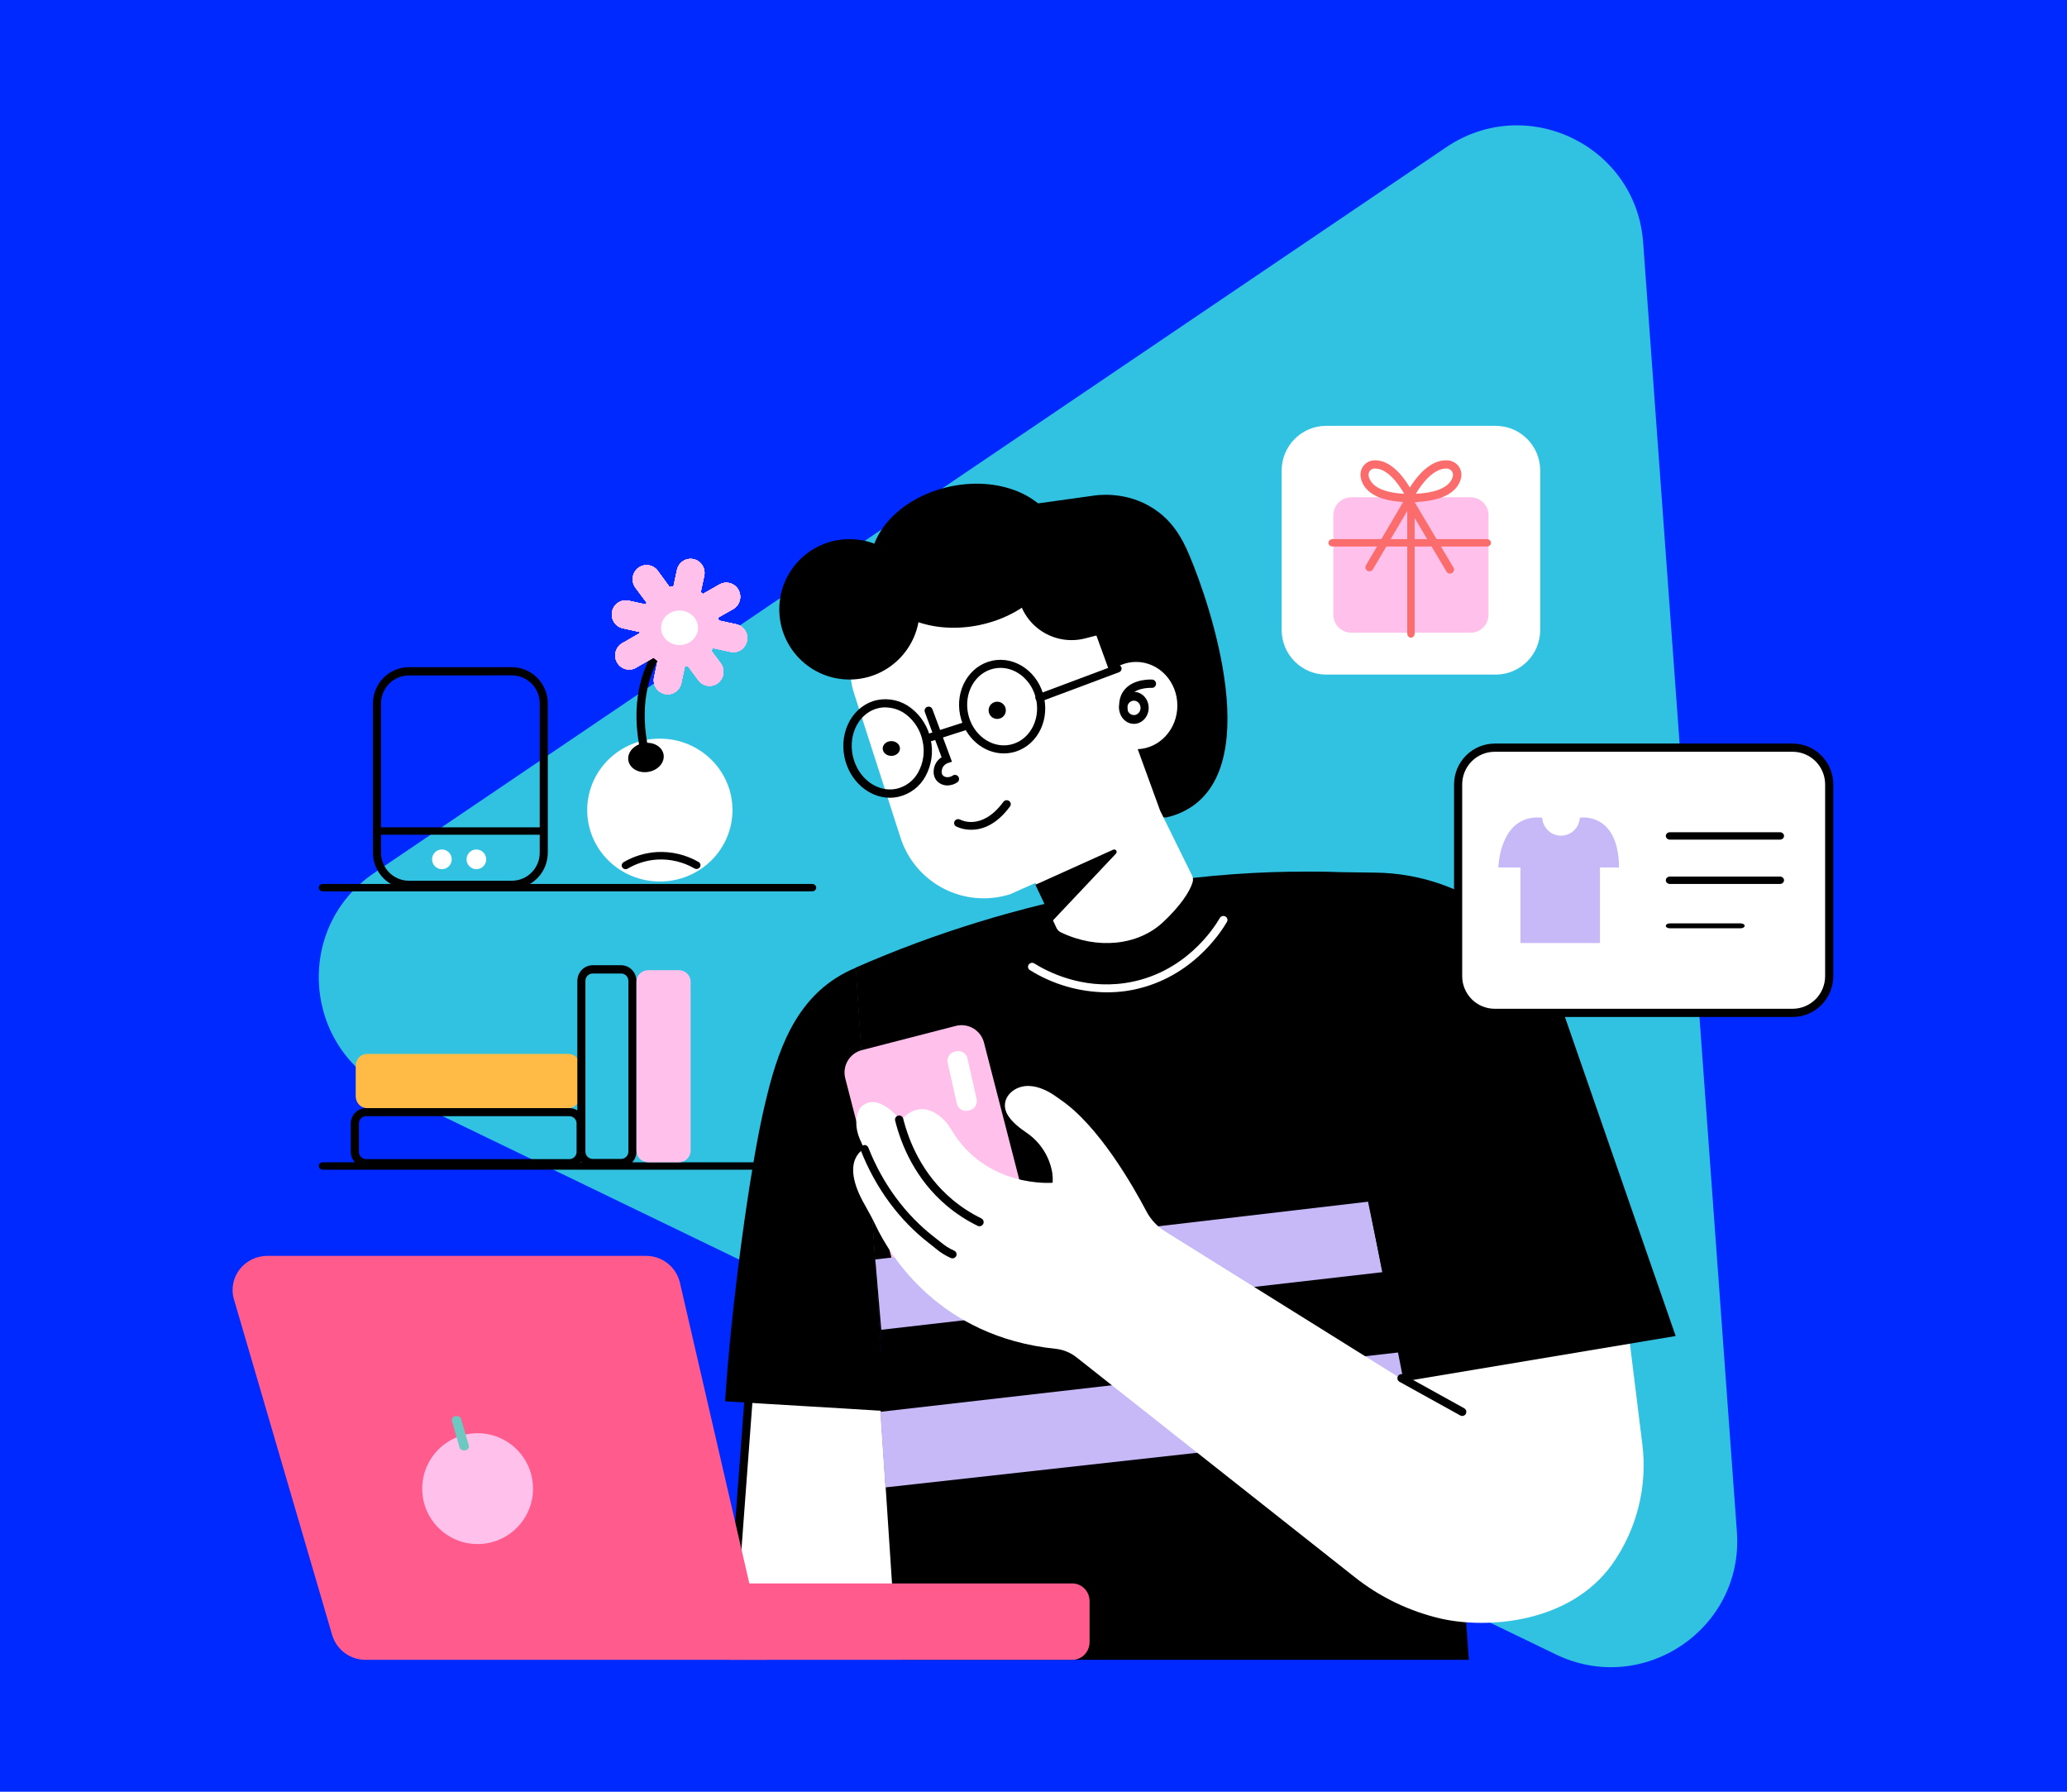 <svg width="870" height="754" viewBox="0 0 870 754" fill="none" xmlns="http://www.w3.org/2000/svg">
<g clip-path="url(#clip0_103_2)">
<path d="M870 0H0V754H870V0Z" fill="#0029FF"/>
<g filter="url(#filter0_d_103_2)">
<path d="M731.057 644.623L691.6 102.032C688.644 61.3 642.623 39.035 608.717 61.969L157.502 367.352C123.622 390.277 127.325 441.194 164.161 459.01L654.833 696.209C691.669 714.016 734.013 685.355 731.057 644.623Z" fill="#31C2E1"/>
<path d="M490.848 344.005C461.01 343.023 436.08 320.154 431.86 289.89L421.285 214.017L461.053 208.472C464.058 208.119 476.605 206.974 487.86 215.687C492.347 219.131 496.11 223.832 499.348 230.824C505.694 244.514 532.528 315.471 503.18 338.322C499.54 341.104 495.328 343.045 490.848 344.005V344.005Z" fill="black"/>
<path d="M618.223 698.49H379.422L360.131 407.199C393.786 392.445 429.028 381.627 465.157 374.958C516.784 365.435 557.673 365.082 594.629 369.675C602.502 479.59 610.324 588.687 618.223 698.49Z" fill="black"/>
<path d="M488.284 341.108L478.871 315.274C488.138 314.898 495.549 306.846 495.549 296.928C495.549 286.779 487.779 278.555 478.195 278.555C474.087 278.565 470.127 280.088 467.071 282.834L449.358 234.135L376.725 257.53C373.36 258.613 370.242 260.348 367.548 262.637C364.854 264.925 362.637 267.722 361.024 270.867C359.411 274.012 358.433 277.444 358.146 280.967C357.86 284.49 358.27 288.035 359.354 291.4L379.035 352.558C382.031 361.822 388.576 369.521 397.237 373.969C405.898 378.417 415.969 379.25 425.244 376.287L435.812 371.564L444.651 390.441C445.03 391.273 445.687 391.947 446.508 392.349C461.86 399.717 479.025 397.92 489.525 388.07C496.807 381.276 500.837 375.166 501.992 371.178C502.252 370.24 502.151 369.239 501.71 368.372L488.284 341.108Z" fill="white"/>
<path d="M435.797 372.33L468.548 357.565C468.765 357.471 469.008 357.454 469.237 357.515C469.466 357.577 469.666 357.714 469.805 357.904C469.944 358.094 470.013 358.325 470 358.558C469.987 358.792 469.894 359.015 469.736 359.189L442.994 387.538L435.797 372.33Z" fill="black"/>
<path d="M477.266 304.617C476.035 304.619 474.831 304.225 473.807 303.486C472.783 302.746 471.985 301.694 471.513 300.463C471.041 299.231 470.917 297.876 471.157 296.568C471.397 295.26 471.989 294.059 472.86 293.116C473.73 292.173 474.839 291.531 476.046 291.272C477.253 291.012 478.504 291.146 479.641 291.657C480.778 292.169 481.749 293.034 482.432 294.143C483.114 295.252 483.478 296.556 483.476 297.889C483.474 299.673 482.819 301.383 481.655 302.644C480.49 303.905 478.912 304.615 477.266 304.617ZM477.266 294.859C476.712 294.857 476.17 295.033 475.709 295.365C475.248 295.697 474.888 296.17 474.675 296.723C474.462 297.277 474.406 297.886 474.513 298.475C474.62 299.063 474.885 299.604 475.276 300.029C475.667 300.454 476.165 300.743 476.708 300.861C477.251 300.979 477.814 300.919 478.326 300.69C478.837 300.461 479.275 300.072 479.582 299.574C479.89 299.075 480.054 298.489 480.054 297.889C480.052 297.088 479.758 296.32 479.236 295.753C478.713 295.185 478.005 294.864 477.266 294.859V294.859Z" fill="black"/>
<path d="M472.873 300.471C472.448 300.474 472.036 300.318 471.718 300.032C471.399 299.747 471.196 299.353 471.147 298.925C470.715 295.142 471.57 292.076 473.684 289.822C477.671 285.558 484.662 285.96 484.964 285.978C485.422 286.007 485.85 286.218 486.153 286.567C486.457 286.915 486.611 287.371 486.582 287.834C486.554 288.298 486.345 288.73 486.001 289.038C485.657 289.345 485.206 289.501 484.748 289.472V289.472C484.688 289.472 479.044 289.166 476.178 292.242C474.789 293.736 474.262 295.789 474.582 298.523C474.608 298.751 474.59 298.983 474.528 299.204C474.466 299.425 474.361 299.632 474.22 299.812C474.079 299.992 473.904 300.142 473.705 300.254C473.507 300.366 473.288 300.437 473.063 300.463L472.873 300.471Z" fill="black"/>
<path d="M408.789 349.186C406.568 349.214 404.373 348.728 402.387 347.767C402.014 347.538 401.746 347.177 401.641 346.761C401.536 346.346 401.6 345.907 401.822 345.536C402.043 345.165 402.404 344.892 402.83 344.773C403.255 344.653 403.711 344.698 404.103 344.896C404.489 345.112 413.319 349.726 422.364 337.386C422.636 337.05 423.031 336.828 423.467 336.767C423.903 336.705 424.348 336.808 424.707 337.055C425.067 337.301 425.315 337.672 425.4 338.091C425.484 338.51 425.399 338.944 425.161 339.303C419.3 347.319 413.199 349.186 408.789 349.186Z" fill="black"/>
<path d="M419.731 302.544C421.734 302.544 423.358 300.92 423.358 298.917C423.358 296.913 421.734 295.289 419.731 295.289C417.727 295.289 416.103 296.913 416.103 298.917C416.103 300.92 417.727 302.544 419.731 302.544Z" fill="black"/>
<path d="M375.161 318.092C377.164 318.092 378.788 316.7 378.788 314.983C378.788 313.265 377.164 311.873 375.161 311.873C373.157 311.873 371.533 313.265 371.533 314.983C371.533 316.7 373.157 318.092 375.161 318.092Z" fill="black"/>
<path d="M374.572 335.712C365.761 335.712 357.581 328.699 355.459 318.719C353.074 307.476 359.273 296.64 369.277 294.582C371.751 294.096 374.303 294.148 376.755 294.735C379.206 295.322 381.499 296.43 383.472 297.98C387.75 301.277 390.682 305.984 391.731 311.238V311.238C392.901 316.467 392.127 321.937 389.548 326.649C388.368 328.848 386.718 330.767 384.71 332.273C382.702 333.779 380.385 334.834 377.922 335.367C376.82 335.596 375.698 335.712 374.572 335.712V335.712ZM372.652 297.66C371.769 297.661 370.887 297.751 370.022 297.928C361.912 299.606 356.932 308.592 358.922 317.975C360.912 327.358 369.119 333.62 377.229 331.95C379.199 331.515 381.05 330.661 382.652 329.448C384.254 328.235 385.569 326.693 386.505 324.928C388.679 320.947 389.326 316.326 388.329 311.913V311.913C387.454 307.462 384.982 303.47 381.367 300.67C378.87 298.753 375.799 297.707 372.635 297.695L372.652 297.66Z" fill="black"/>
<path d="M391.871 311.873C391.469 311.87 391.082 311.725 390.778 311.464C390.473 311.202 390.272 310.842 390.21 310.446C390.148 310.051 390.229 309.646 390.439 309.304C390.648 308.963 390.973 308.707 391.354 308.582L406.632 303.662C407.06 303.525 407.525 303.562 407.925 303.766C408.325 303.971 408.627 304.325 408.765 304.751C408.903 305.177 408.866 305.641 408.661 306.04C408.456 306.438 408.101 306.74 407.673 306.877L392.387 311.797C392.219 311.847 392.046 311.872 391.871 311.873V311.873Z" fill="black"/>
<path d="M398.849 330.528C397.978 330.549 397.113 330.378 396.315 330.028C395.516 329.678 394.804 329.156 394.226 328.499C392.475 326.419 392.808 323.556 393.62 321.742C394.196 320.471 395.132 319.401 396.311 318.664L389.288 299.75C389.198 299.537 389.153 299.308 389.153 299.076C389.154 298.845 389.201 298.616 389.292 298.403C389.383 298.19 389.515 297.998 389.681 297.838C389.847 297.679 390.044 297.554 390.259 297.472C390.475 297.391 390.704 297.354 390.934 297.363C391.164 297.373 391.389 297.429 391.597 297.529C391.804 297.628 391.99 297.769 392.142 297.942C392.295 298.116 392.411 298.318 392.483 298.538L400.677 320.547L398.968 321.106C398.477 321.27 398.023 321.532 397.635 321.876C397.246 322.22 396.929 322.64 396.704 323.109C396.397 323.788 396.029 325.318 396.807 326.247C397.584 327.175 399.37 327.45 401.019 326.367C401.399 326.118 401.861 326.03 402.305 326.123C402.749 326.217 403.138 326.484 403.386 326.866C403.634 327.248 403.721 327.713 403.628 328.16C403.535 328.606 403.27 328.998 402.89 329.247C401.695 330.06 400.291 330.505 398.849 330.528V330.528Z" fill="black"/>
<path d="M412.309 263.027C434.062 258.479 448.965 241.734 445.597 225.627C442.229 209.519 421.865 200.149 400.113 204.697C378.36 209.245 363.457 225.99 366.825 242.098C370.193 258.205 390.557 267.576 412.309 263.027Z" fill="black"/>
<path d="M478.294 263.089L456.758 268.648C450.9 270.16 444.677 269.297 439.459 266.249C434.241 263.201 430.455 258.218 428.934 252.396L424.395 235.034L468.058 223.77L478.294 263.089Z" fill="black"/>
<path d="M357.54 285.96C373.855 285.96 387.08 272.735 387.08 256.42C387.08 240.105 373.855 226.879 357.54 226.879C341.225 226.879 327.999 240.105 327.999 256.42C327.999 272.735 341.225 285.96 357.54 285.96Z" fill="black"/>
<path d="M437.563 295.289C437.154 295.292 436.756 295.161 436.44 294.919C436.123 294.677 435.907 294.339 435.829 293.963C435.751 293.588 435.816 293.199 436.012 292.864C436.209 292.528 436.525 292.268 436.905 292.127L469.72 279.841C470.148 279.695 470.619 279.71 471.035 279.883C471.451 280.057 471.779 280.374 471.948 280.769C472.118 281.164 472.117 281.605 471.945 281.999C471.772 282.393 471.443 282.709 471.026 282.88L438.211 295.166C438.005 295.245 437.785 295.287 437.563 295.289V295.289Z" fill="black"/>
<path d="M316.762 569.963L309.342 669.84L311.937 694.343H378.788L370.834 573.45L316.762 569.963Z" fill="white"/>
<path d="M380.861 696.416H310.074L307.269 670.106L314.89 567.89L372.616 571.592L380.861 696.416ZM313.145 692.98H377.209L369.4 574.821L318.08 571.523L310.733 670.055L313.145 692.98Z" fill="black"/>
<path d="M360.263 407.231C357.387 408.402 354.622 409.829 351.998 411.493C332.387 423.933 325.921 446.789 320.962 469.095C315.687 492.795 307.919 547.358 305.196 589.696C326.469 591.065 351.305 592.434 372.569 593.802L360.263 407.231Z" fill="black"/>
<path d="M341.829 492.225H135.889C135.433 492.225 134.996 492.061 134.674 491.77C134.352 491.478 134.171 491.083 134.171 490.67C134.171 490.258 134.352 489.862 134.674 489.571C134.996 489.279 135.433 489.115 135.889 489.115H341.829C342.285 489.115 342.722 489.279 343.044 489.571C343.366 489.862 343.547 490.258 343.547 490.67C343.547 491.083 343.366 491.478 343.044 491.77C342.722 492.061 342.285 492.225 341.829 492.225Z" fill="black"/>
<path d="M239.621 491.188H154.139C152.416 491.184 150.766 490.505 149.549 489.3C148.332 488.095 147.648 486.462 147.646 484.759V472.733C147.648 471.031 148.333 469.399 149.55 468.195C150.767 466.992 152.417 466.315 154.139 466.312H239.621C241.343 466.315 242.993 466.992 244.21 468.195C245.427 469.399 246.112 471.031 246.114 472.733V484.759C246.112 486.462 245.428 488.095 244.211 489.3C242.994 490.505 241.344 491.184 239.621 491.188V491.188ZM154.139 469.709C153.328 469.712 152.552 470.031 151.979 470.598C151.406 471.164 151.083 471.932 151.081 472.733V484.759C151.081 485.562 151.403 486.332 151.976 486.9C152.549 487.469 153.327 487.789 154.139 487.791H239.621C240.433 487.789 241.211 487.469 241.784 486.9C242.357 486.332 242.679 485.562 242.679 484.759V472.733C242.677 471.932 242.354 471.164 241.781 470.598C241.208 470.031 240.432 469.712 239.621 469.709H154.139Z" fill="black"/>
<path d="M239.293 443.509H154.467C151.844 443.509 149.719 445.758 149.719 448.531V461.29C149.719 464.064 151.844 466.312 154.467 466.312H239.293C241.916 466.312 244.041 464.064 244.041 461.29V448.531C244.041 445.758 241.916 443.509 239.293 443.509Z" fill="#FFBB45"/>
<path d="M261.452 491.188H249.426C247.722 491.186 246.089 490.49 244.885 489.253C243.681 488.016 243.005 486.34 243.005 484.592V412.791C243.007 411.044 243.684 409.369 244.887 408.132C246.091 406.896 247.723 406.199 249.426 406.195H261.452C263.156 406.197 264.79 406.893 265.996 408.129C267.201 409.366 267.879 411.042 267.881 412.791V484.592C267.879 486.341 267.201 488.017 265.996 489.254C264.79 490.49 263.156 491.186 261.452 491.188ZM249.426 409.68C248.623 409.683 247.854 410.011 247.287 410.594C246.72 411.178 246.402 411.968 246.402 412.791V484.592C246.402 485.416 246.72 486.205 247.287 486.789C247.854 487.372 248.623 487.7 249.426 487.703H261.452C262.256 487.703 263.027 487.375 263.596 486.792C264.165 486.208 264.484 485.417 264.484 484.592V412.791C264.484 411.966 264.165 411.175 263.596 410.591C263.027 410.008 262.256 409.68 261.452 409.68H249.426Z" fill="black"/>
<path d="M285.662 408.268H272.903C270.13 408.268 267.881 410.423 267.881 413.082V484.301C267.881 486.96 270.13 489.115 272.903 489.115H285.662C288.436 489.115 290.684 486.96 290.684 484.301V413.082C290.684 410.423 288.436 408.268 285.662 408.268Z" fill="#FFC1EB"/>
<path d="M465.71 417.596C454.285 417.49 443.125 414.256 433.528 408.269C433.328 408.154 433.155 408.002 433.018 407.821C432.882 407.64 432.784 407.435 432.732 407.217C432.679 406.998 432.673 406.772 432.713 406.552C432.753 406.331 432.839 406.121 432.966 405.933C433.092 405.746 433.257 405.585 433.449 405.46C433.642 405.335 433.858 405.249 434.086 405.207C434.314 405.165 434.548 405.168 434.774 405.215C435.001 405.263 435.215 405.354 435.405 405.484C440.751 408.809 455.155 416.382 473.484 413.697C498.685 410.014 511.168 390.246 513.415 386.322C513.637 385.936 514.008 385.651 514.447 385.529C514.886 385.408 515.358 385.46 515.757 385.673C516.157 385.887 516.452 386.246 516.578 386.67C516.704 387.094 516.65 387.549 516.429 387.935C514.044 392.091 500.794 413.065 474.001 417.031C471.256 417.418 468.484 417.607 465.71 417.596V417.596Z" fill="white"/>
<path d="M402.282 431.731L362.776 441.913C357.564 443.256 354.428 448.57 355.771 453.782L376.507 534.236C377.85 539.448 383.164 542.584 388.376 541.24L427.882 531.058C433.094 529.715 436.23 524.401 434.887 519.19L414.151 438.736C412.808 433.524 407.494 430.388 402.282 431.731Z" fill="#FFC1EB"/>
<path d="M402.511 442.416L401.857 442.563C399.74 443.038 398.409 445.138 398.884 447.255L402.731 464.412C403.206 466.529 405.307 467.86 407.423 467.385L408.077 467.238C410.194 466.764 411.525 464.663 411.05 462.547L407.202 445.389C406.728 443.273 404.627 441.942 402.511 442.416Z" fill="white"/>
<path d="M422.515 317.056C413.972 317.056 406.121 310.463 404.13 301.031C401.883 290.362 407.983 280.041 417.731 278.016C427.479 275.99 437.227 283.032 439.474 293.701C441.729 304.362 435.629 314.691 425.881 316.708C424.775 316.94 423.647 317.056 422.515 317.056V317.056ZM421.089 281.058C420.19 281.06 419.294 281.153 418.415 281.338C410.521 282.973 405.6 291.506 407.471 300.336C409.342 309.166 417.27 315.03 425.172 313.395C433.075 311.759 437.987 303.226 436.125 294.396C434.476 286.558 428.043 281.058 421.089 281.058Z" fill="black"/>
<path d="M629.508 179.2H558.221C547.853 179.2 539.448 187.619 539.448 198.005V265.082C539.448 275.468 547.853 283.887 558.221 283.887H629.508C639.877 283.887 648.282 275.468 648.282 265.082V198.005C648.282 187.619 639.877 179.2 629.508 179.2Z" fill="white"/>
<path d="M618.9 209.259H568.83C564.624 209.259 561.215 212.63 561.215 216.79V258.736C561.215 262.895 564.624 266.267 568.83 266.267H618.9C623.106 266.267 626.515 262.895 626.515 258.736V216.79C626.515 212.63 623.106 209.259 618.9 209.259Z" fill="#FFC1EB"/>
<path d="M625.816 229.989H560.878C560.417 229.989 559.976 229.825 559.65 229.534C559.325 229.242 559.142 228.847 559.142 228.434C559.142 228.022 559.325 227.626 559.65 227.335C559.976 227.043 560.417 226.879 560.878 226.879H625.816C626.276 226.879 626.718 227.043 627.043 227.335C627.369 227.626 627.552 228.022 627.552 228.434C627.552 228.847 627.369 229.242 627.043 229.534C626.718 229.825 626.276 229.989 625.816 229.989Z" fill="#FB6D6D"/>
<path d="M596.456 211.332H593.824C578.23 211.332 573.768 205.778 572.761 201.117C572.573 200.263 572.569 199.378 572.747 198.522C572.925 197.666 573.282 196.86 573.794 196.158C574.305 195.457 574.959 194.877 575.71 194.459C576.461 194.041 577.292 193.794 578.145 193.735C588.211 193.033 595.077 208.239 595.364 208.88L596.456 211.332ZM578.797 197.175H578.374C578.01 197.198 577.656 197.304 577.337 197.483C577.018 197.663 576.742 197.913 576.528 198.214C576.305 198.516 576.148 198.863 576.069 199.233C575.99 199.602 575.991 199.985 576.071 200.354C577.011 204.73 582.276 207.329 591.005 207.78C588.566 203.465 583.91 197.175 578.797 197.175V197.175Z" fill="#FB6D6D"/>
<path d="M592.977 211.332H590.237L591.368 208.88C591.669 208.239 598.835 193.025 609.342 193.736C610.233 193.794 611.1 194.041 611.884 194.46C612.668 194.878 613.351 195.457 613.885 196.159C614.419 196.86 614.791 197.666 614.977 198.522C615.164 199.378 615.159 200.263 614.963 201.117C613.902 205.778 609.254 211.332 592.977 211.332ZM608.662 197.175C603.36 197.175 598.464 203.465 595.928 207.797C605.03 207.347 610.527 204.747 611.516 200.372C611.6 200.003 611.601 199.62 611.519 199.25C611.436 198.881 611.273 198.533 611.039 198.232C610.815 197.931 610.526 197.682 610.194 197.503C609.861 197.323 609.492 197.217 609.113 197.192L608.662 197.175Z" fill="#FB6D6D"/>
<path d="M610.304 241.39C610.006 241.39 609.713 241.313 609.455 241.167C609.196 241.022 608.982 240.812 608.832 240.56L592.981 213.872L577.87 239.58C577.644 239.962 577.272 240.241 576.836 240.355C576.399 240.47 575.934 240.411 575.543 240.19C575.151 239.97 574.865 239.607 574.748 239.181C574.631 238.755 574.691 238.301 574.917 237.918L592.964 207.186L611.776 238.849C612.002 239.23 612.063 239.683 611.946 240.108C611.83 240.533 611.545 240.896 611.155 241.116C610.903 241.283 610.609 241.378 610.304 241.39V241.39Z" fill="#FB6D6D"/>
<path d="M593.865 268.34C593.452 268.34 593.057 268.156 592.765 267.83C592.474 267.504 592.31 267.061 592.31 266.599V210.999C592.31 210.537 592.474 210.095 592.765 209.768C593.057 209.442 593.452 209.259 593.865 209.259C594.277 209.259 594.673 209.442 594.964 209.768C595.256 210.095 595.42 210.537 595.42 210.999V266.599C595.42 267.061 595.256 267.504 594.964 267.83C594.673 268.156 594.277 268.34 593.865 268.34Z" fill="#FB6D6D"/>
<path d="M581.945 535.35L370.931 559.598L368.423 530.006L575.813 505.699L581.945 535.35Z" fill="#C7B8F8"/>
<path d="M597.493 600.964L372.661 625.934L370.496 594.126L590.41 568.926L597.493 600.964Z" fill="#C7B8F8"/>
<path d="M443.07 497.729C443.07 497.729 414.912 500.21 400.232 475.11C398.85 472.744 396.973 470.701 394.728 469.12C390.866 466.424 385.078 464.73 379.118 471.516C379.118 471.516 369.417 458.739 362.253 466.031C362.253 466.031 357.136 472.483 363.973 483.343C363.973 483.343 353.059 487.844 363.879 506.843C365.538 509.761 367.147 512.696 368.591 515.726C374.405 527.937 395.08 562.588 444.36 567.611C447.571 567.963 450.617 569.215 453.141 571.223L569.958 663.501C580.713 672.089 593.282 678.142 606.724 681.207C625.954 685.486 660.57 683.244 678.484 658.4C689 643.6 693.546 625.408 691.221 607.43L685.794 563.555L588.457 579.387L490.259 518.113C486.984 516.053 484.314 513.169 482.519 509.752C476.817 498.927 462.455 473.81 446.518 462.881C445.976 462.505 445.435 462.128 444.901 461.743C441.461 459.219 437.161 457.045 432.861 456.985C425.981 456.882 420.15 463.207 424.398 469.625C426.265 472.44 429.258 474.76 432.036 476.651C434.918 478.602 437.369 481.118 439.24 484.045C441.11 486.972 442.361 490.248 442.915 493.672C443.102 495.016 443.154 496.375 443.07 497.729Z" fill="white"/>
<path d="M412.306 516.064C412.043 516.066 411.784 516.006 411.548 515.89C406.909 513.633 402.564 510.817 398.608 507.505C385.188 496.253 379.324 481.775 376.771 471.604C376.655 471.155 376.722 470.679 376.958 470.28C377.193 469.881 377.577 469.592 378.025 469.477C378.474 469.361 378.95 469.429 379.348 469.664C379.747 469.899 380.036 470.284 380.152 470.732C382.583 480.398 388.142 494.152 400.847 504.812C404.576 507.937 408.673 510.595 413.047 512.726C413.402 512.898 413.689 513.186 413.859 513.543C414.03 513.899 414.074 514.303 413.985 514.688C413.896 515.073 413.678 515.417 413.369 515.662C413.059 515.907 412.675 516.04 412.28 516.038L412.306 516.064Z" fill="black"/>
<path d="M400.882 529.539C400.617 529.537 400.356 529.477 400.118 529.362C397.843 528.346 395.726 527.012 393.831 525.402C393.169 524.879 392.355 524.222 391.286 523.371C378.559 513.588 368.572 500.031 362.319 484.157C362.156 483.74 362.166 483.276 362.348 482.866C362.529 482.457 362.867 482.136 363.286 481.974C363.706 481.812 364.173 481.822 364.586 482.002C364.998 482.183 365.321 482.518 365.484 482.935C371.508 498.236 381.155 511.297 393.373 520.708C394.493 521.551 395.324 522.234 395.995 522.773C397.706 524.234 399.624 525.437 401.688 526.345C402.031 526.515 402.306 526.795 402.468 527.139C402.63 527.484 402.671 527.873 402.582 528.243C402.494 528.613 402.282 528.943 401.981 529.178C401.68 529.413 401.307 529.54 400.924 529.539H400.882Z" fill="black"/>
<path d="M451.383 698.49H307.269V666.358H451.383C452.332 666.358 453.271 666.551 454.147 666.926C455.023 667.301 455.819 667.851 456.489 668.545C457.159 669.238 457.691 670.061 458.053 670.966C458.415 671.872 458.601 672.842 458.6 673.822V691.026C458.601 692.005 458.415 692.976 458.053 693.881C457.691 694.787 457.159 695.61 456.489 696.303C455.819 696.996 455.023 697.546 454.147 697.921C453.271 698.296 452.332 698.49 451.383 698.49V698.49Z" fill="#FF5B8C"/>
<path d="M322.817 698.489H153.919C150.772 698.521 147.699 697.527 145.159 695.655C142.618 693.784 140.745 691.135 139.82 688.104L98.467 546.781C95.788 537.625 102.82 528.503 112.566 528.503H271.821C275.112 528.465 278.319 529.549 280.922 531.578C283.525 533.608 285.371 536.465 286.161 539.685L322.817 698.489Z" fill="#FF5B8C"/>
<path d="M201.026 649.774C213.906 649.774 224.348 639.332 224.348 626.452C224.348 613.572 213.906 603.131 201.026 603.131C188.146 603.131 177.704 613.572 177.704 626.452C177.704 639.332 188.146 649.774 201.026 649.774Z" fill="#FFC1EB"/>
<path d="M195.402 610.386C194.944 610.396 194.496 610.275 194.132 610.042C193.768 609.809 193.511 609.478 193.404 609.105L190.206 597.974C190.14 597.761 190.126 597.538 190.163 597.32C190.2 597.101 190.288 596.891 190.422 596.701C190.556 596.511 190.733 596.345 190.944 596.212C191.155 596.08 191.395 595.983 191.65 595.928C191.905 595.873 192.171 595.861 192.432 595.892C192.693 595.923 192.944 595.997 193.171 596.109C193.397 596.221 193.596 596.37 193.754 596.546C193.912 596.723 194.027 596.924 194.093 597.137L197.341 608.31C197.403 608.524 197.415 608.746 197.375 608.963C197.335 609.181 197.244 609.39 197.108 609.578C196.971 609.766 196.792 609.93 196.58 610.06C196.368 610.19 196.127 610.283 195.872 610.335C195.718 610.368 195.561 610.385 195.402 610.386V610.386Z" fill="#6DC8C2"/>
<path d="M705.29 562.225L590.812 581.364L548.777 366.808L578.667 367.221C597.179 367.381 615.151 373.468 629.945 384.588C637.666 390.407 644.23 397.617 649.3 405.845C652.943 411.815 655.751 418.254 657.647 424.985L705.29 562.225Z" fill="black"/>
<path d="M754.153 314.982H628.442C619.936 314.982 613.041 321.858 613.041 330.34V410.531C613.041 419.013 619.936 425.888 628.442 425.888H754.153C762.659 425.888 769.554 419.013 769.554 410.531V330.34C769.554 321.858 762.659 314.982 754.153 314.982Z" fill="white"/>
<path d="M754.542 427.962H629.089C624.563 427.943 620.228 426.128 617.028 422.91C613.828 419.692 612.022 415.333 612.004 410.783V330.088C612.022 325.538 613.828 321.179 617.028 317.961C620.228 314.743 624.563 312.928 629.089 312.909H754.542C759.072 312.914 763.415 314.725 766.618 317.946C769.821 321.167 771.623 325.534 771.627 330.088V410.783C771.623 415.337 769.821 419.704 766.618 422.925C763.415 426.146 759.072 427.957 754.542 427.962V427.962ZM629.089 316.359C625.469 316.364 621.999 317.812 619.439 320.385C616.879 322.959 615.439 326.448 615.435 330.088V410.783C615.439 414.422 616.879 417.912 619.439 420.486C621.999 423.059 625.469 424.507 629.089 424.512H754.542C758.162 424.507 761.632 423.059 764.192 420.486C766.752 417.912 768.192 414.422 768.196 410.783V330.088C768.192 326.448 766.752 322.959 764.192 320.385C761.632 317.812 758.162 316.364 754.542 316.359H629.089Z" fill="black"/>
<path d="M749.189 353.333H702.852C702.399 353.333 701.964 353.169 701.644 352.878C701.324 352.586 701.144 352.191 701.144 351.778C701.144 351.366 701.324 350.971 701.644 350.679C701.964 350.387 702.399 350.224 702.852 350.224H749.189C749.642 350.224 750.076 350.387 750.397 350.679C750.717 350.971 750.897 351.366 750.897 351.778C750.897 352.191 750.717 352.586 750.397 352.878C750.076 353.169 749.642 353.333 749.189 353.333Z" fill="black"/>
<path d="M749.189 371.99H702.852C702.399 371.99 701.964 371.827 701.644 371.535C701.324 371.243 701.144 370.848 701.144 370.436C701.144 370.023 701.324 369.628 701.644 369.336C701.964 369.045 702.399 368.881 702.852 368.881H749.189C749.642 368.881 750.076 369.045 750.397 369.336C750.717 369.628 750.897 370.023 750.897 370.436C750.897 370.848 750.717 371.243 750.397 371.535C750.076 371.827 749.642 371.99 749.189 371.99Z" fill="black"/>
<path d="M732.626 390.647H702.831C702.383 390.647 701.954 390.538 701.638 390.344C701.322 390.149 701.144 389.886 701.144 389.611C701.144 389.336 701.322 389.072 701.638 388.878C701.954 388.683 702.383 388.574 702.831 388.574H732.626C733.073 388.574 733.502 388.683 733.819 388.878C734.135 389.072 734.313 389.336 734.313 389.611C734.313 389.886 734.135 390.149 733.819 390.344C733.502 390.538 733.073 390.647 732.626 390.647V390.647Z" fill="black"/>
<path d="M649.112 344.101C649.227 346.15 650.112 348.076 651.585 349.485C653.057 350.894 655.007 351.679 657.033 351.679C659.059 351.679 661.008 350.894 662.481 349.485C663.953 348.076 664.838 346.15 664.953 344.101C664.953 344.101 681.229 341.406 681.45 365.059H673.415V396.866H639.959V365.059H630.661C630.661 365.059 631.105 342.348 649.112 344.101Z" fill="#C7B8F8"/>
<path d="M615.491 595.875C615.19 595.88 614.894 595.806 614.631 595.66L589.057 581.496C588.858 581.387 588.683 581.24 588.542 581.062C588.401 580.885 588.295 580.682 588.232 580.464C588.169 580.246 588.15 580.018 588.174 579.793C588.199 579.567 588.268 579.349 588.377 579.15C588.486 578.951 588.633 578.776 588.81 578.634C588.986 578.492 589.189 578.387 589.406 578.323C589.623 578.26 589.851 578.24 590.075 578.265C590.3 578.29 590.518 578.359 590.716 578.469L616.299 592.641C616.635 592.827 616.899 593.12 617.049 593.475C617.199 593.829 617.227 594.223 617.128 594.595C617.03 594.967 616.81 595.295 616.503 595.527C616.197 595.759 615.823 595.881 615.439 595.875H615.491Z" fill="black"/>
<path d="M341.829 375.1H135.889C135.433 375.1 134.996 374.936 134.674 374.644C134.352 374.353 134.171 373.957 134.171 373.545C134.171 373.133 134.352 372.737 134.674 372.446C134.996 372.154 135.433 371.99 135.889 371.99H341.829C342.285 371.99 342.722 372.154 343.044 372.446C343.366 372.737 343.547 373.133 343.547 373.545C343.547 373.957 343.366 374.353 343.044 374.644C342.722 374.936 342.285 375.1 341.829 375.1Z" fill="black"/>
<path d="M277.728 370.954C294.616 370.954 308.305 357.496 308.305 340.895C308.305 324.294 294.616 310.836 277.728 310.836C260.841 310.836 247.151 324.294 247.151 340.895C247.151 357.496 260.841 370.954 277.728 370.954Z" fill="white"/>
<path d="M215.455 374.063H172.086C168.08 374.059 164.239 372.452 161.405 369.596C158.572 366.74 156.979 362.868 156.974 358.829V296.012C156.979 291.973 158.572 288.101 161.405 285.245C164.239 282.389 168.08 280.782 172.086 280.778H215.455C219.462 280.78 223.304 282.386 226.138 285.242C228.972 288.099 230.564 291.972 230.567 296.012V358.821C230.567 362.862 228.975 366.738 226.141 369.596C223.307 372.454 219.463 374.061 215.455 374.063V374.063ZM172.086 284.251C168.989 284.255 166.019 285.494 163.823 287.697C161.628 289.9 160.386 292.889 160.368 296.012V358.821C160.373 361.952 161.609 364.954 163.805 367.169C166.002 369.383 168.98 370.629 172.086 370.633H215.455C218.562 370.631 221.541 369.386 223.738 367.171C225.935 364.956 227.17 361.953 227.173 358.821V296.012C227.168 292.88 225.932 289.878 223.736 287.664C221.539 285.45 218.561 284.204 215.455 284.199L172.086 284.251Z" fill="black"/>
<path d="M227.837 351.26H158.668C158.219 351.26 157.788 351.096 157.47 350.805C157.153 350.513 156.974 350.118 156.974 349.705C156.974 349.293 157.153 348.898 157.47 348.606C157.788 348.314 158.219 348.151 158.668 348.151H227.837C228.286 348.151 228.717 348.314 229.034 348.606C229.352 348.898 229.53 349.293 229.53 349.705C229.53 350.118 229.352 350.513 229.034 350.805C228.717 351.096 228.286 351.26 227.837 351.26Z" fill="black"/>
<path d="M185.997 365.771C188.286 365.771 190.143 363.915 190.143 361.625C190.143 359.335 188.286 357.479 185.997 357.479C183.707 357.479 181.851 359.335 181.851 361.625C181.851 363.915 183.707 365.771 185.997 365.771Z" fill="white"/>
<path d="M200.508 365.771C202.798 365.771 204.654 363.915 204.654 361.625C204.654 359.335 202.798 357.479 200.508 357.479C198.218 357.479 196.362 359.335 196.362 361.625C196.362 363.915 198.218 365.771 200.508 365.771Z" fill="white"/>
<path d="M271.417 318.091C271.007 318.1 270.606 317.969 270.284 317.72C269.962 317.47 269.739 317.118 269.653 316.725C265.065 295.97 270.252 281.77 275.405 273.485C281.025 264.474 287.757 260.461 288.004 260.297C288.405 260.059 288.886 259.988 289.341 260.098C289.796 260.209 290.188 260.491 290.43 260.885C290.672 261.278 290.745 261.75 290.633 262.196C290.52 262.642 290.232 263.026 289.83 263.263C288.763 263.894 264.862 278.631 273.067 315.955C273.124 316.208 273.122 316.47 273.062 316.721C273.002 316.973 272.885 317.208 272.72 317.41C272.555 317.611 272.346 317.774 272.108 317.886C271.87 317.998 271.61 318.056 271.347 318.057L271.417 318.091Z" fill="black"/>
<path d="M309.959 262.735L302.523 261.114C302.454 260.696 302.386 260.286 302.291 259.876L308.755 256.207C310.049 255.407 310.985 254.129 311.368 252.643C311.752 251.156 311.551 249.577 310.81 248.238C310.069 246.898 308.844 245.902 307.393 245.459C305.942 245.016 304.378 245.16 303.03 245.862L296.222 249.732C296.119 249.793 296.033 249.871 295.93 249.941C295.603 249.697 295.268 249.462 294.924 249.235L296.42 242.263C296.719 240.736 296.414 239.151 295.572 237.85C294.729 236.549 293.416 235.635 291.916 235.306C290.415 234.976 288.847 235.258 287.55 236.09C286.252 236.922 285.328 238.237 284.978 239.753L283.482 246.725C282.904 246.803 282.33 246.914 281.763 247.056C281.64 246.821 281.502 246.594 281.351 246.376L276.734 240.066C275.785 238.852 274.405 238.063 272.889 237.866C271.373 237.67 269.842 238.083 268.622 239.016C267.402 239.949 266.59 241.328 266.36 242.86C266.13 244.392 266.5 245.954 267.39 247.213L272.093 253.523C272.093 253.575 272.178 253.619 272.221 253.671C272.058 253.889 271.912 254.124 271.766 254.36L264.605 252.791C263.855 252.626 263.079 252.612 262.323 252.751C261.567 252.89 260.846 253.178 260.2 253.6C259.554 254.021 258.996 254.568 258.559 255.208C258.122 255.849 257.813 256.57 257.651 257.332V257.332C257.487 258.093 257.472 258.879 257.609 259.646C257.745 260.413 258.03 261.145 258.446 261.8C258.862 262.455 259.401 263.021 260.034 263.464C260.666 263.907 261.378 264.219 262.13 264.382L269.221 265.942C269.221 266.117 269.264 266.291 269.299 266.465H269.23L262.422 270.405C261.679 270.741 261.013 271.232 260.467 271.844C259.921 272.457 259.507 273.178 259.252 273.962C258.997 274.746 258.905 275.575 258.984 276.396C259.063 277.218 259.31 278.014 259.709 278.733C260.108 279.453 260.651 280.08 261.303 280.574C261.954 281.069 262.701 281.42 263.494 281.606C264.287 281.792 265.11 281.808 265.91 281.653C266.709 281.498 267.468 281.175 268.138 280.706L274.938 276.837C274.989 276.805 275.037 276.77 275.084 276.732C275.626 277.202 276.201 277.633 276.803 278.022L275.316 284.994C275.154 285.755 275.14 286.541 275.278 287.308C275.415 288.074 275.699 288.805 276.115 289.46C276.531 290.115 277.07 290.68 277.701 291.123C278.333 291.567 279.044 291.88 279.795 292.045C280.545 292.21 281.321 292.223 282.077 292.084C282.832 291.945 283.554 291.656 284.199 291.235C284.845 290.813 285.403 290.267 285.84 289.627C286.278 288.986 286.586 288.265 286.749 287.504L288.236 280.532C288.666 280.471 289.096 280.392 289.517 280.297L294.064 286.397C295.014 287.611 296.394 288.401 297.91 288.597C299.426 288.794 300.957 288.381 302.177 287.448C303.397 286.515 304.209 285.135 304.439 283.604C304.669 282.072 304.299 280.51 303.408 279.251L299.36 273.812C299.626 273.455 299.867 273.089 300.108 272.705L307.44 274.318C308.957 274.649 310.542 274.356 311.846 273.503C313.15 272.65 314.067 271.306 314.394 269.768V269.768C314.717 268.24 314.433 266.644 313.602 265.327C312.772 264.011 311.463 263.079 309.959 262.735V262.735Z" fill="#FFC1EB"/>
<path d="M309.959 262.735L302.523 261.114C302.454 260.696 302.386 260.286 302.291 259.876L308.755 256.207C310.049 255.407 310.985 254.129 311.368 252.643C311.752 251.156 311.551 249.577 310.81 248.238C310.069 246.898 308.844 245.902 307.393 245.459C305.942 245.016 304.378 245.16 303.03 245.862L296.222 249.732C296.119 249.793 296.033 249.871 295.93 249.941C295.603 249.697 295.268 249.462 294.924 249.235L296.42 242.263C296.719 240.736 296.414 239.151 295.572 237.85C294.729 236.549 293.416 235.635 291.916 235.306C290.415 234.976 288.847 235.258 287.55 236.09C286.252 236.922 285.328 238.237 284.978 239.753L283.482 246.725C282.904 246.803 282.33 246.914 281.763 247.056C281.64 246.821 281.502 246.594 281.351 246.376L276.734 240.066C275.785 238.852 274.405 238.063 272.889 237.866C271.373 237.67 269.842 238.083 268.622 239.016C267.402 239.949 266.59 241.328 266.36 242.86C266.13 244.392 266.5 245.954 267.39 247.213L272.093 253.523C272.093 253.575 272.178 253.619 272.221 253.671C272.058 253.889 271.912 254.124 271.766 254.36L264.605 252.791C263.855 252.626 263.079 252.612 262.323 252.751C261.567 252.89 260.846 253.178 260.2 253.6C259.554 254.021 258.996 254.568 258.559 255.208C258.122 255.849 257.813 256.57 257.651 257.332V257.332C257.487 258.093 257.472 258.879 257.609 259.646C257.745 260.413 258.03 261.145 258.446 261.8C258.862 262.455 259.401 263.021 260.034 263.464C260.666 263.907 261.378 264.219 262.13 264.382L269.221 265.942C269.221 266.117 269.264 266.291 269.299 266.465H269.23L262.422 270.405C261.679 270.741 261.013 271.232 260.467 271.844C259.921 272.457 259.507 273.178 259.252 273.962C258.997 274.746 258.905 275.575 258.984 276.396C259.063 277.218 259.31 278.014 259.709 278.733C260.108 279.453 260.651 280.08 261.303 280.574C261.954 281.069 262.701 281.42 263.494 281.606C264.287 281.792 265.11 281.808 265.91 281.653C266.709 281.498 267.468 281.175 268.138 280.706L274.938 276.837C274.989 276.805 275.037 276.77 275.084 276.732C275.626 277.202 276.201 277.633 276.803 278.022L275.316 284.994C275.154 285.755 275.14 286.541 275.278 287.308C275.415 288.074 275.699 288.805 276.115 289.46C276.531 290.115 277.07 290.68 277.701 291.123C278.333 291.567 279.044 291.88 279.795 292.045C280.545 292.21 281.321 292.223 282.077 292.084C282.832 291.945 283.554 291.656 284.199 291.235C284.845 290.813 285.403 290.267 285.84 289.627C286.278 288.986 286.586 288.265 286.749 287.504L288.236 280.532C288.666 280.471 289.096 280.392 289.517 280.297L294.064 286.397C295.014 287.611 296.394 288.401 297.91 288.597C299.426 288.794 300.957 288.381 302.177 287.448C303.397 286.515 304.209 285.135 304.439 283.604C304.669 282.072 304.299 280.51 303.408 279.251L299.36 273.812C299.626 273.455 299.867 273.089 300.108 272.705L307.44 274.318C308.957 274.649 310.542 274.356 311.846 273.503C313.15 272.65 314.067 271.306 314.394 269.768V269.768C314.717 268.24 314.433 266.644 313.602 265.327C312.772 264.011 311.463 263.079 309.959 262.735V262.735Z" fill="#FFC1EB"/>
<path d="M309.959 262.735L302.523 261.114C302.454 260.696 302.386 260.286 302.291 259.876L308.755 256.207C310.049 255.407 310.985 254.129 311.368 252.643C311.752 251.156 311.551 249.577 310.81 248.238C310.069 246.898 308.844 245.902 307.393 245.459C305.942 245.016 304.378 245.16 303.03 245.862L296.222 249.732C296.119 249.793 296.033 249.871 295.93 249.941C295.603 249.697 295.268 249.462 294.924 249.235L296.42 242.263C296.719 240.736 296.414 239.151 295.572 237.85C294.729 236.549 293.416 235.635 291.916 235.306C290.415 234.976 288.847 235.258 287.55 236.09C286.252 236.922 285.328 238.237 284.978 239.753L283.482 246.725C282.904 246.803 282.33 246.914 281.763 247.056C281.64 246.821 281.502 246.594 281.351 246.376L276.734 240.066C275.785 238.852 274.405 238.063 272.889 237.866C271.373 237.67 269.842 238.083 268.622 239.016C267.402 239.949 266.59 241.328 266.36 242.86C266.13 244.392 266.5 245.954 267.39 247.213L272.093 253.523C272.093 253.575 272.178 253.619 272.221 253.671C272.058 253.889 271.912 254.124 271.766 254.36L264.605 252.791C263.855 252.626 263.079 252.612 262.323 252.751C261.567 252.89 260.846 253.178 260.2 253.6C259.554 254.021 258.996 254.568 258.559 255.208C258.122 255.849 257.813 256.57 257.651 257.332V257.332C257.487 258.093 257.472 258.879 257.609 259.646C257.745 260.413 258.03 261.145 258.446 261.8C258.862 262.455 259.401 263.021 260.034 263.464C260.666 263.907 261.378 264.219 262.13 264.382L269.221 265.942C269.221 266.117 269.264 266.291 269.299 266.465H269.23L262.422 270.405C261.679 270.741 261.013 271.232 260.467 271.844C259.921 272.457 259.507 273.178 259.252 273.962C258.997 274.746 258.905 275.575 258.984 276.396C259.063 277.218 259.31 278.014 259.709 278.733C260.108 279.453 260.651 280.08 261.303 280.574C261.954 281.069 262.701 281.42 263.494 281.606C264.287 281.792 265.11 281.808 265.91 281.653C266.709 281.498 267.468 281.175 268.138 280.706L274.938 276.837C274.989 276.805 275.037 276.77 275.084 276.732C275.626 277.202 276.201 277.633 276.803 278.022L275.316 284.994C275.154 285.755 275.14 286.541 275.278 287.308C275.415 288.074 275.699 288.805 276.115 289.46C276.531 290.115 277.07 290.68 277.701 291.123C278.333 291.567 279.044 291.88 279.795 292.045C280.545 292.21 281.321 292.223 282.077 292.084C282.832 291.945 283.554 291.656 284.199 291.235C284.845 290.813 285.403 290.267 285.84 289.627C286.278 288.986 286.586 288.265 286.749 287.504L288.236 280.532C288.666 280.471 289.096 280.392 289.517 280.297L294.064 286.397C295.014 287.611 296.394 288.401 297.91 288.597C299.426 288.794 300.957 288.381 302.177 287.448C303.397 286.515 304.209 285.135 304.439 283.604C304.669 282.072 304.299 280.51 303.408 279.251L299.36 273.812C299.626 273.455 299.867 273.089 300.108 272.705L307.44 274.318C308.957 274.649 310.542 274.356 311.846 273.503C313.15 272.65 314.067 271.306 314.394 269.768V269.768C314.717 268.24 314.433 266.644 313.602 265.327C312.772 264.011 311.463 263.079 309.959 262.735V262.735Z" fill="#FFC1EB"/>
<path d="M309.959 262.735L302.523 261.114C302.454 260.696 302.386 260.286 302.291 259.876L308.755 256.207C310.049 255.407 310.985 254.129 311.368 252.643C311.752 251.156 311.551 249.577 310.81 248.238C310.069 246.898 308.844 245.902 307.393 245.459C305.942 245.016 304.378 245.16 303.03 245.862L296.222 249.732C296.119 249.793 296.033 249.871 295.93 249.941C295.603 249.697 295.268 249.462 294.924 249.235L296.42 242.263C296.719 240.736 296.414 239.151 295.572 237.85C294.729 236.549 293.416 235.635 291.916 235.306C290.415 234.976 288.847 235.258 287.55 236.09C286.252 236.922 285.328 238.237 284.978 239.753L283.482 246.725C282.904 246.803 282.33 246.914 281.763 247.056C281.64 246.821 281.502 246.594 281.351 246.376L276.734 240.066C275.785 238.852 274.405 238.063 272.889 237.866C271.373 237.67 269.842 238.083 268.622 239.016C267.402 239.949 266.59 241.328 266.36 242.86C266.13 244.392 266.5 245.954 267.39 247.213L272.093 253.523C272.093 253.575 272.178 253.619 272.221 253.671C272.058 253.889 271.912 254.124 271.766 254.36L264.605 252.791C263.855 252.626 263.079 252.612 262.323 252.751C261.567 252.89 260.846 253.178 260.2 253.6C259.554 254.021 258.996 254.568 258.559 255.208C258.122 255.849 257.813 256.57 257.651 257.332V257.332C257.487 258.093 257.472 258.879 257.609 259.646C257.745 260.413 258.03 261.145 258.446 261.8C258.862 262.455 259.401 263.021 260.034 263.464C260.666 263.907 261.378 264.219 262.13 264.382L269.221 265.942C269.221 266.117 269.264 266.291 269.299 266.465H269.23L262.422 270.405C261.679 270.741 261.013 271.232 260.467 271.844C259.921 272.457 259.507 273.178 259.252 273.962C258.997 274.746 258.905 275.575 258.984 276.396C259.063 277.218 259.31 278.014 259.709 278.733C260.108 279.453 260.651 280.08 261.303 280.574C261.954 281.069 262.701 281.42 263.494 281.606C264.287 281.792 265.11 281.808 265.91 281.653C266.709 281.498 267.468 281.175 268.138 280.706L274.938 276.837C274.989 276.805 275.037 276.77 275.084 276.732C275.626 277.202 276.201 277.633 276.803 278.022L275.316 284.994C275.154 285.755 275.14 286.541 275.278 287.308C275.415 288.074 275.699 288.805 276.115 289.46C276.531 290.115 277.07 290.68 277.701 291.123C278.333 291.567 279.044 291.88 279.795 292.045C280.545 292.21 281.321 292.223 282.077 292.084C282.832 291.945 283.554 291.656 284.199 291.235C284.845 290.813 285.403 290.267 285.84 289.627C286.278 288.986 286.586 288.265 286.749 287.504L288.236 280.532C288.666 280.471 289.096 280.392 289.517 280.297L294.064 286.397C295.014 287.611 296.394 288.401 297.91 288.597C299.426 288.794 300.957 288.381 302.177 287.448C303.397 286.515 304.209 285.135 304.439 283.604C304.669 282.072 304.299 280.51 303.408 279.251L299.36 273.812C299.626 273.455 299.867 273.089 300.108 272.705L307.44 274.318C308.957 274.649 310.542 274.356 311.846 273.503C313.15 272.65 314.067 271.306 314.394 269.768V269.768C314.717 268.24 314.433 266.644 313.602 265.327C312.772 264.011 311.463 263.079 309.959 262.735V262.735Z" fill="#FFC1EB"/>
<path d="M309.959 262.735L302.523 261.114C302.454 260.696 302.386 260.286 302.291 259.876L308.755 256.207C310.049 255.407 310.985 254.129 311.368 252.643C311.752 251.156 311.551 249.577 310.81 248.238C310.069 246.898 308.844 245.902 307.393 245.459C305.942 245.016 304.378 245.16 303.03 245.862L296.222 249.732C296.119 249.793 296.033 249.871 295.93 249.941C295.603 249.697 295.268 249.462 294.924 249.235L296.42 242.263C296.719 240.736 296.414 239.151 295.572 237.85C294.729 236.549 293.416 235.635 291.916 235.306C290.415 234.976 288.847 235.258 287.55 236.09C286.252 236.922 285.328 238.237 284.978 239.753L283.482 246.725C282.904 246.803 282.33 246.914 281.763 247.056C281.64 246.821 281.502 246.594 281.351 246.376L276.734 240.066C275.785 238.852 274.405 238.063 272.889 237.866C271.373 237.67 269.842 238.083 268.622 239.016C267.402 239.949 266.59 241.328 266.36 242.86C266.13 244.392 266.5 245.954 267.39 247.213L272.093 253.523C272.093 253.575 272.178 253.619 272.221 253.671C272.058 253.889 271.912 254.124 271.766 254.36L264.605 252.791C263.855 252.626 263.079 252.612 262.323 252.751C261.567 252.89 260.846 253.178 260.2 253.6C259.554 254.021 258.996 254.568 258.559 255.208C258.122 255.849 257.813 256.57 257.651 257.332V257.332C257.487 258.093 257.472 258.879 257.609 259.646C257.745 260.413 258.03 261.145 258.446 261.8C258.862 262.455 259.401 263.021 260.034 263.464C260.666 263.907 261.378 264.219 262.13 264.382L269.221 265.942C269.221 266.117 269.264 266.291 269.299 266.465H269.23L262.422 270.405C261.679 270.741 261.013 271.232 260.467 271.844C259.921 272.457 259.507 273.178 259.252 273.962C258.997 274.746 258.905 275.575 258.984 276.396C259.063 277.218 259.31 278.014 259.709 278.733C260.108 279.453 260.651 280.08 261.303 280.574C261.954 281.069 262.701 281.42 263.494 281.606C264.287 281.792 265.11 281.808 265.91 281.653C266.709 281.498 267.468 281.175 268.138 280.706L274.938 276.837C274.989 276.805 275.037 276.77 275.084 276.732C275.626 277.202 276.201 277.633 276.803 278.022L275.316 284.994C275.154 285.755 275.14 286.541 275.278 287.308C275.415 288.074 275.699 288.805 276.115 289.46C276.531 290.115 277.07 290.68 277.701 291.123C278.333 291.567 279.044 291.88 279.795 292.045C280.545 292.21 281.321 292.223 282.077 292.084C282.832 291.945 283.554 291.656 284.199 291.235C284.845 290.813 285.403 290.267 285.84 289.627C286.278 288.986 286.586 288.265 286.749 287.504L288.236 280.532C288.666 280.471 289.096 280.392 289.517 280.297L294.064 286.397C295.014 287.611 296.394 288.401 297.91 288.597C299.426 288.794 300.957 288.381 302.177 287.448C303.397 286.515 304.209 285.135 304.439 283.604C304.669 282.072 304.299 280.51 303.408 279.251L299.36 273.812C299.626 273.455 299.867 273.089 300.108 272.705L307.44 274.318C308.957 274.649 310.542 274.356 311.846 273.503C313.15 272.65 314.067 271.306 314.394 269.768V269.768C314.717 268.24 314.433 266.644 313.602 265.327C312.772 264.011 311.463 263.079 309.959 262.735V262.735Z" fill="#FFC1EB"/>
<path d="M309.959 262.735L302.523 261.114C302.454 260.696 302.386 260.286 302.291 259.876L308.755 256.207C310.049 255.407 310.985 254.129 311.368 252.643C311.752 251.156 311.551 249.577 310.81 248.238C310.069 246.898 308.844 245.902 307.393 245.459C305.942 245.016 304.378 245.16 303.03 245.862L296.222 249.732C296.119 249.793 296.033 249.871 295.93 249.941C295.603 249.697 295.268 249.462 294.924 249.235L296.42 242.263C296.719 240.736 296.414 239.151 295.572 237.85C294.729 236.549 293.416 235.635 291.916 235.306C290.415 234.976 288.847 235.258 287.55 236.09C286.252 236.922 285.328 238.237 284.978 239.753L283.482 246.725C282.904 246.803 282.33 246.914 281.763 247.056C281.64 246.821 281.502 246.594 281.351 246.376L276.734 240.066C275.785 238.852 274.405 238.063 272.889 237.866C271.373 237.67 269.842 238.083 268.622 239.016C267.402 239.949 266.59 241.328 266.36 242.86C266.13 244.392 266.5 245.954 267.39 247.213L272.093 253.523C272.093 253.575 272.178 253.619 272.221 253.671C272.058 253.889 271.912 254.124 271.766 254.36L264.605 252.791C263.855 252.626 263.079 252.612 262.323 252.751C261.567 252.89 260.846 253.178 260.2 253.6C259.554 254.021 258.996 254.568 258.559 255.208C258.122 255.849 257.813 256.57 257.651 257.332V257.332C257.487 258.093 257.472 258.879 257.609 259.646C257.745 260.413 258.03 261.145 258.446 261.8C258.862 262.455 259.401 263.021 260.034 263.464C260.666 263.907 261.378 264.219 262.13 264.382L269.221 265.942C269.221 266.117 269.264 266.291 269.299 266.465H269.23L262.422 270.405C261.679 270.741 261.013 271.232 260.467 271.844C259.921 272.457 259.507 273.178 259.252 273.962C258.997 274.746 258.905 275.575 258.984 276.396C259.063 277.218 259.31 278.014 259.709 278.733C260.108 279.453 260.651 280.08 261.303 280.574C261.954 281.069 262.701 281.42 263.494 281.606C264.287 281.792 265.11 281.808 265.91 281.653C266.709 281.498 267.468 281.175 268.138 280.706L274.938 276.837C274.989 276.805 275.037 276.77 275.084 276.732C275.626 277.202 276.201 277.633 276.803 278.022L275.316 284.994C275.154 285.755 275.14 286.541 275.278 287.308C275.415 288.074 275.699 288.805 276.115 289.46C276.531 290.115 277.07 290.68 277.701 291.123C278.333 291.567 279.044 291.88 279.795 292.045C280.545 292.21 281.321 292.223 282.077 292.084C282.832 291.945 283.554 291.656 284.199 291.235C284.845 290.813 285.403 290.267 285.84 289.627C286.278 288.986 286.586 288.265 286.749 287.504L288.236 280.532C288.666 280.471 289.096 280.392 289.517 280.297L294.064 286.397C295.014 287.611 296.394 288.401 297.91 288.597C299.426 288.794 300.957 288.381 302.177 287.448C303.397 286.515 304.209 285.135 304.439 283.604C304.669 282.072 304.299 280.51 303.408 279.251L299.36 273.812C299.626 273.455 299.867 273.089 300.108 272.705L307.44 274.318C308.957 274.649 310.542 274.356 311.846 273.503C313.15 272.65 314.067 271.306 314.394 269.768V269.768C314.717 268.24 314.433 266.644 313.602 265.327C312.772 264.011 311.463 263.079 309.959 262.735V262.735Z" fill="#FFC1EB"/>
<path d="M309.959 262.735L302.523 261.114C302.454 260.696 302.386 260.286 302.291 259.876L308.755 256.207C310.049 255.407 310.985 254.129 311.368 252.643C311.752 251.156 311.551 249.577 310.81 248.238C310.069 246.898 308.844 245.902 307.393 245.459C305.942 245.016 304.378 245.16 303.03 245.862L296.222 249.732C296.119 249.793 296.033 249.871 295.93 249.941C295.603 249.697 295.268 249.462 294.924 249.235L296.42 242.263C296.719 240.736 296.414 239.151 295.572 237.85C294.729 236.549 293.416 235.635 291.916 235.306C290.415 234.976 288.847 235.258 287.55 236.09C286.252 236.922 285.328 238.237 284.978 239.753L283.482 246.725C282.904 246.803 282.33 246.914 281.763 247.056C281.64 246.821 281.502 246.594 281.351 246.376L276.734 240.066C275.785 238.852 274.405 238.063 272.889 237.866C271.373 237.67 269.842 238.083 268.622 239.016C267.402 239.949 266.59 241.328 266.36 242.86C266.13 244.392 266.5 245.954 267.39 247.213L272.093 253.523C272.093 253.575 272.178 253.619 272.221 253.671C272.058 253.889 271.912 254.124 271.766 254.36L264.605 252.791C263.855 252.626 263.079 252.612 262.323 252.751C261.567 252.89 260.846 253.178 260.2 253.6C259.554 254.021 258.996 254.568 258.559 255.208C258.122 255.849 257.813 256.57 257.651 257.332V257.332C257.487 258.093 257.472 258.879 257.609 259.646C257.745 260.413 258.03 261.145 258.446 261.8C258.862 262.455 259.401 263.021 260.034 263.464C260.666 263.907 261.378 264.219 262.13 264.382L269.221 265.942C269.221 266.117 269.264 266.291 269.299 266.465H269.23L262.422 270.405C261.679 270.741 261.013 271.232 260.467 271.844C259.921 272.457 259.507 273.178 259.252 273.962C258.997 274.746 258.905 275.575 258.984 276.396C259.063 277.218 259.31 278.014 259.709 278.733C260.108 279.453 260.651 280.08 261.303 280.574C261.954 281.069 262.701 281.42 263.494 281.606C264.287 281.792 265.11 281.808 265.91 281.653C266.709 281.498 267.468 281.175 268.138 280.706L274.938 276.837C274.989 276.805 275.037 276.77 275.084 276.732C275.626 277.202 276.201 277.633 276.803 278.022L275.316 284.994C275.154 285.755 275.14 286.541 275.278 287.308C275.415 288.074 275.699 288.805 276.115 289.46C276.531 290.115 277.07 290.68 277.701 291.123C278.333 291.567 279.044 291.88 279.795 292.045C280.545 292.21 281.321 292.223 282.077 292.084C282.832 291.945 283.554 291.656 284.199 291.235C284.845 290.813 285.403 290.267 285.84 289.627C286.278 288.986 286.586 288.265 286.749 287.504L288.236 280.532C288.666 280.471 289.096 280.392 289.517 280.297L294.064 286.397C295.014 287.611 296.394 288.401 297.91 288.597C299.426 288.794 300.957 288.381 302.177 287.448C303.397 286.515 304.209 285.135 304.439 283.604C304.669 282.072 304.299 280.51 303.408 279.251L299.36 273.812C299.626 273.455 299.867 273.089 300.108 272.705L307.44 274.318C308.957 274.649 310.542 274.356 311.846 273.503C313.15 272.65 314.067 271.306 314.394 269.768V269.768C314.717 268.24 314.433 266.644 313.602 265.327C312.772 264.011 311.463 263.079 309.959 262.735V262.735Z" fill="#FFC1EB"/>
<path d="M286.02 271.449C290.314 271.449 293.794 268.201 293.794 264.194C293.794 260.187 290.314 256.938 286.02 256.938C281.727 256.938 278.247 260.187 278.247 264.194C278.247 268.201 281.727 271.449 286.02 271.449Z" fill="white"/>
<path d="M272.919 324.824C277.013 324.125 279.87 320.851 279.3 317.51C278.73 314.17 274.949 312.027 270.855 312.726C266.761 313.424 263.904 316.698 264.474 320.039C265.044 323.38 268.825 325.522 272.919 324.824Z" fill="black"/>
<path d="M263.347 365.771C262.982 365.774 262.627 365.664 262.335 365.457C262.042 365.251 261.829 364.96 261.728 364.628C261.627 364.296 261.643 363.942 261.774 363.619C261.904 363.297 262.143 363.024 262.453 362.842C266.683 360.336 271.504 358.865 276.482 358.56C282.643 358.237 288.762 359.694 294.029 362.739C294.217 362.848 294.38 362.991 294.51 363.159C294.639 363.327 294.732 363.518 294.784 363.721C294.835 363.923 294.844 364.133 294.81 364.339C294.776 364.545 294.7 364.742 294.585 364.92C294.47 365.098 294.32 365.253 294.142 365.375C293.964 365.498 293.763 365.586 293.549 365.635C293.335 365.684 293.113 365.692 292.896 365.66C292.679 365.628 292.471 365.555 292.283 365.447C287.602 362.735 282.161 361.435 276.683 361.718C272.258 361.988 267.974 363.297 264.216 365.526C263.957 365.684 263.655 365.769 263.347 365.771V365.771Z" fill="black"/>
</g>
</g>
<defs>
<filter id="filter0_d_103_2" x="20.893" y="-24.253" width="827.734" height="802.852" filterUnits="userSpaceOnUse" color-interpolation-filters="sRGB">
<feFlood flood-opacity="0" result="BackgroundImageFix"/>
<feColorMatrix in="SourceAlpha" type="matrix" values="0 0 0 0 0 0 0 0 0 0 0 0 0 0 0 0 0 0 127 0" result="hardAlpha"/>
<feOffset/>
<feGaussianBlur stdDeviation="38.5"/>
<feComposite in2="hardAlpha" operator="out"/>
<feColorMatrix type="matrix" values="0 0 0 0 0.4 0 0 0 0 0.384 0 0 0 0 0 0 0 0 0.34 0"/>
<feBlend mode="normal" in2="BackgroundImageFix" result="effect1_dropShadow_103_2"/>
<feBlend mode="normal" in="SourceGraphic" in2="effect1_dropShadow_103_2" result="shape"/>
</filter>
<clipPath id="clip0_103_2">
<rect width="870" height="754" fill="white"/>
</clipPath>
</defs>
</svg>
